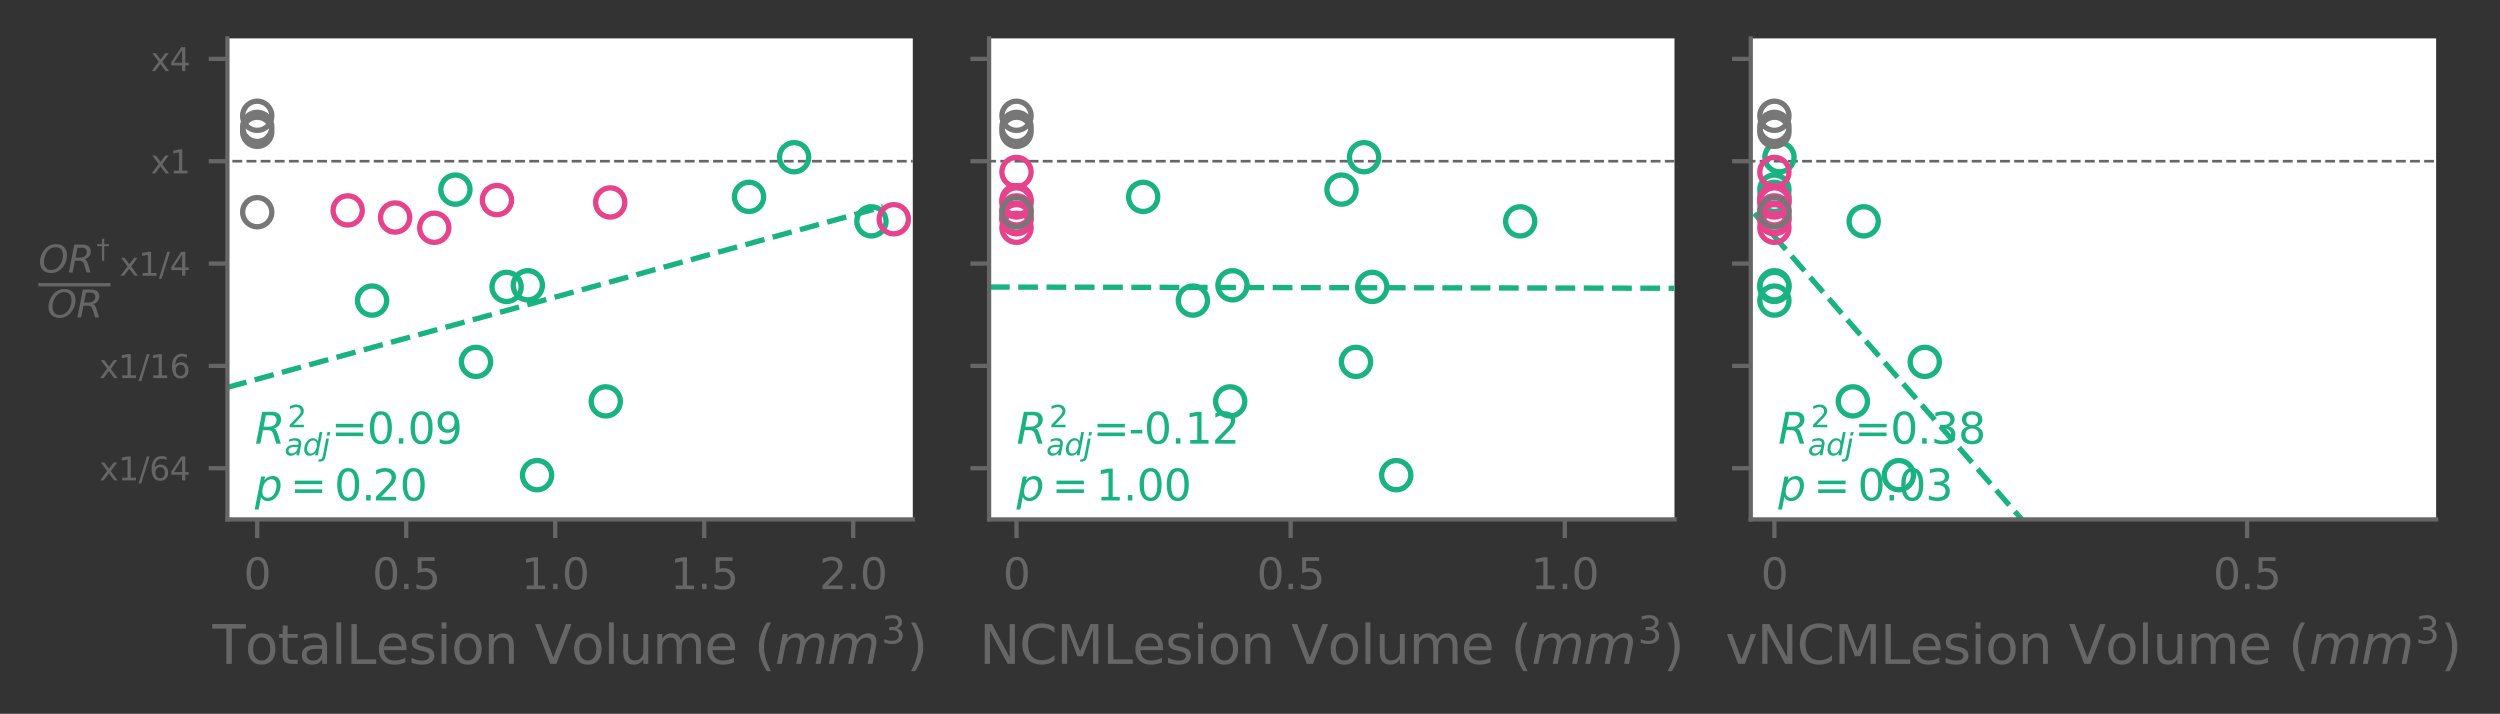 <?xml version="1.0" encoding="utf-8" standalone="no"?>
<!DOCTYPE svg PUBLIC "-//W3C//DTD SVG 1.1//EN"
  "http://www.w3.org/Graphics/SVG/1.1/DTD/svg11.dtd">
<svg xmlns:xlink="http://www.w3.org/1999/xlink" width="468.577pt" height="133.791pt" viewBox="0 0 468.577 133.791" xmlns="http://www.w3.org/2000/svg" version="1.1">
 <rect x="0" y="0" width="468.577" height="133.791" fill="#333333" stroke="none"/>
 <defs>
  <style type="text/css">*{stroke-linejoin: round; stroke-linecap: butt}</style>
 </defs>
 <g id="figure_1">
  <g id="patch_1">
   <path d="M 0 133.791 
L 468.577 133.791 
L 468.577 0 
L 0 0 
L 0 133.791 
z
" style="fill: none"/>
  </g>
  <g id="axes_1">
   <g id="patch_2">
    <path d="M 42.625 97.348 
L 171.086 97.348 
L 171.086 7.2 
L 42.625 7.2 
z
" style="fill: #ffffff"/>
   </g>
   <g id="line2d_1">
    <path d="M 42.625 72.605 
L 104.063 55.681 
L 165.501 38.758 
" clip-path="url(#p1856212174)" style="fill: none; stroke-dasharray: 3.7,1.6; stroke-dashoffset: 0; stroke: #19b382"/>
   </g>
   <g id="LineCollection_1">
    <path d="M 35.6 30.217 
L 190.144 30.217 
" clip-path="url(#p1856212174)" style="fill: none; stroke-dasharray: 1.85,0.8; stroke-dashoffset: 0; stroke: #666666; stroke-width: 0.5"/>
   </g>
   <g id="PathCollection_1">
    <defs>
     <path id="C0_0_ebbb208d96" d="M 0 2.739 
C 0.726 2.739 1.423 2.45 1.936 1.936 
C 2.45 1.423 2.739 0.726 2.739 -0 
C 2.739 -0.726 2.45 -1.423 1.936 -1.936 
C 1.423 -2.45 0.726 -2.739 0 -2.739 
C -0.726 -2.739 -1.423 -2.45 -1.936 -1.936 
C -2.45 -1.423 -2.739 -0.726 -2.739 0 
C -2.739 0.726 -2.45 1.423 -1.936 1.936 
C -1.423 2.45 -0.726 2.739 0 2.739 
z
"/>
    </defs>
    <g clip-path="url(#p1856212174)">
     <use xlink:href="#C0_0_ebbb208d96" x="94.95" y="53.775" style="fill: none; stroke: #19b382"/>
    </g>
    <g clip-path="url(#p1856212174)">
     <use xlink:href="#C0_0_ebbb208d96" x="69.735" y="56.338" style="fill: none; stroke: #19b382"/>
    </g>
    <g clip-path="url(#p1856212174)">
     <use xlink:href="#C0_0_ebbb208d96" x="85.357" y="35.539" style="fill: none; stroke: #19b382"/>
    </g>
    <g clip-path="url(#p1856212174)">
     <use xlink:href="#C0_0_ebbb208d96" x="98.929" y="53.473" style="fill: none; stroke: #19b382"/>
    </g>
    <g clip-path="url(#p1856212174)">
     <use xlink:href="#C0_0_ebbb208d96" x="163.33" y="41.485" style="fill: none; stroke: #19b382"/>
    </g>
    <g clip-path="url(#p1856212174)">
     <use xlink:href="#C0_0_ebbb208d96" x="113.54" y="75.229" style="fill: none; stroke: #19b382"/>
    </g>
    <g clip-path="url(#p1856212174)">
     <use xlink:href="#C0_0_ebbb208d96" x="148.843" y="29.467" style="fill: none; stroke: #19b382"/>
    </g>
    <g clip-path="url(#p1856212174)">
     <use xlink:href="#C0_0_ebbb208d96" x="89.215" y="67.828" style="fill: none; stroke: #19b382"/>
    </g>
    <g clip-path="url(#p1856212174)">
     <use xlink:href="#C0_0_ebbb208d96" x="140.391" y="36.897" style="fill: none; stroke: #19b382"/>
    </g>
    <g clip-path="url(#p1856212174)">
     <use xlink:href="#C0_0_ebbb208d96" x="100.664" y="89.061" style="fill: none; stroke: #19b382"/>
    </g>
   </g>
   <g id="PathCollection_2">
    <defs>
     <path id="C1_0_3e794aa2e8" d="M 0 2.739 
C 0.726 2.739 1.423 2.45 1.936 1.936 
C 2.45 1.423 2.739 0.726 2.739 -0 
C 2.739 -0.726 2.45 -1.423 1.936 -1.936 
C 1.423 -2.45 0.726 -2.739 0 -2.739 
C -0.726 -2.739 -1.423 -2.45 -1.936 -1.936 
C -2.45 -1.423 -2.739 -0.726 -2.739 0 
C -2.739 0.726 -2.45 1.423 -1.936 1.936 
C -1.423 2.45 -0.726 2.739 0 2.739 
z
"/>
    </defs>
    <g clip-path="url(#p1856212174)">
     <use xlink:href="#C1_0_3e794aa2e8" x="114.375" y="37.946" style="fill: none; stroke: #e6438c"/>
    </g>
    <g clip-path="url(#p1856212174)">
     <use xlink:href="#C1_0_3e794aa2e8" x="74.054" y="40.771" style="fill: none; stroke: #e6438c"/>
    </g>
    <g clip-path="url(#p1856212174)">
     <use xlink:href="#C1_0_3e794aa2e8" x="183.119" y="32.235" style="fill: none; stroke: #e6438c"/>
    </g>
    <g clip-path="url(#p1856212174)">
     <use xlink:href="#C1_0_3e794aa2e8" x="167.529" y="41.093" style="fill: none; stroke: #e6438c"/>
    </g>
    <g clip-path="url(#p1856212174)">
     <use xlink:href="#C1_0_3e794aa2e8" x="81.393" y="42.69" style="fill: none; stroke: #e6438c"/>
    </g>
    <g clip-path="url(#p1856212174)">
     <use xlink:href="#C1_0_3e794aa2e8" x="65.166" y="39.436" style="fill: none; stroke: #e6438c"/>
    </g>
    <g clip-path="url(#p1856212174)">
     <use xlink:href="#C1_0_3e794aa2e8" x="93.141" y="37.504" style="fill: none; stroke: #e6438c"/>
    </g>
   </g>
   <g id="PathCollection_3">
    <defs>
     <path id="C2_0_1b634622c3" d="M 0 2.739 
C 0.726 2.739 1.423 2.45 1.936 1.936 
C 2.45 1.423 2.739 0.726 2.739 -0 
C 2.739 -0.726 2.45 -1.423 1.936 -1.936 
C 1.423 -2.45 0.726 -2.739 0 -2.739 
C -0.726 -2.739 -1.423 -2.45 -1.936 -1.936 
C -2.45 -1.423 -2.739 -0.726 -2.739 0 
C -2.739 0.726 -2.45 1.423 -1.936 1.936 
C -1.423 2.45 -0.726 2.739 0 2.739 
z
"/>
    </defs>
    <g clip-path="url(#p1856212174)">
     <use xlink:href="#C2_0_1b634622c3" x="48.21" y="39.769" style="fill: none; stroke: #777777"/>
    </g>
    <g clip-path="url(#p1856212174)">
     <use xlink:href="#C2_0_1b634622c3" x="48.21" y="24.703" style="fill: none; stroke: #777777"/>
    </g>
    <g clip-path="url(#p1856212174)">
     <use xlink:href="#C2_0_1b634622c3" x="48.21" y="21.701" style="fill: none; stroke: #777777"/>
    </g>
    <g clip-path="url(#p1856212174)">
     <use xlink:href="#C2_0_1b634622c3" x="48.21" y="23.787" style="fill: none; stroke: #777777"/>
    </g>
   </g>
   <g id="matplotlib.axis_1">
    <g id="xtick_1">
     <g id="line2d_2">
      <defs>
       <path id="m044557b478" d="M 0 0 
L 0 3.5 
" style="stroke: #666666; stroke-width: 0.8"/>
      </defs>
      <g>
       <use xlink:href="#m044557b478" x="48.21" y="97.348" style="fill: #666666; stroke: #666666; stroke-width: 0.8"/>
      </g>
     </g>
     <g id="text_1">
      <!-- 0 -->
      <g style="fill: #666666" transform="translate(45.665 110.427)scale(0.08 -0.08)">
       <defs>
        <path id="DejaVuSans-30" d="M 2034 4250 
Q 1547 4250 1301 3770 
Q 1056 3291 1056 2328 
Q 1056 1369 1301 889 
Q 1547 409 2034 409 
Q 2525 409 2770 889 
Q 3016 1369 3016 2328 
Q 3016 3291 2770 3770 
Q 2525 4250 2034 4250 
z
M 2034 4750 
Q 2819 4750 3233 4129 
Q 3647 3509 3647 2328 
Q 3647 1150 3233 529 
Q 2819 -91 2034 -91 
Q 1250 -91 836 529 
Q 422 1150 422 2328 
Q 422 3509 836 4129 
Q 1250 4750 2034 4750 
z
" transform="scale(0.016)"/>
       </defs>
       <use xlink:href="#DejaVuSans-30"/>
      </g>
     </g>
    </g>
    <g id="xtick_2">
     <g id="line2d_3">
      <g>
       <use xlink:href="#m044557b478" x="76.137" y="97.348" style="fill: #666666; stroke: #666666; stroke-width: 0.8"/>
      </g>
     </g>
     <g id="text_2">
      <!-- 0.5 -->
      <g style="fill: #666666" transform="translate(69.775 110.427)scale(0.08 -0.08)">
       <defs>
        <path id="DejaVuSans-2e" d="M 684 794 
L 1344 794 
L 1344 0 
L 684 0 
L 684 794 
z
" transform="scale(0.016)"/>
        <path id="DejaVuSans-35" d="M 691 4666 
L 3169 4666 
L 3169 4134 
L 1269 4134 
L 1269 2991 
Q 1406 3038 1543 3061 
Q 1681 3084 1819 3084 
Q 2600 3084 3056 2656 
Q 3513 2228 3513 1497 
Q 3513 744 3044 326 
Q 2575 -91 1722 -91 
Q 1428 -91 1123 -41 
Q 819 9 494 109 
L 494 744 
Q 775 591 1075 516 
Q 1375 441 1709 441 
Q 2250 441 2565 725 
Q 2881 1009 2881 1497 
Q 2881 1984 2565 2268 
Q 2250 2553 1709 2553 
Q 1456 2553 1204 2497 
Q 953 2441 691 2322 
L 691 4666 
z
" transform="scale(0.016)"/>
       </defs>
       <use xlink:href="#DejaVuSans-30"/>
       <use xlink:href="#DejaVuSans-2e" x="63.623"/>
       <use xlink:href="#DejaVuSans-35" x="95.41"/>
      </g>
     </g>
    </g>
    <g id="xtick_3">
     <g id="line2d_4">
      <g>
       <use xlink:href="#m044557b478" x="104.063" y="97.348" style="fill: #666666; stroke: #666666; stroke-width: 0.8"/>
      </g>
     </g>
     <g id="text_3">
      <!-- 1.0 -->
      <g style="fill: #666666" transform="translate(97.702 110.427)scale(0.08 -0.08)">
       <defs>
        <path id="DejaVuSans-31" d="M 794 531 
L 1825 531 
L 1825 4091 
L 703 3866 
L 703 4441 
L 1819 4666 
L 2450 4666 
L 2450 531 
L 3481 531 
L 3481 0 
L 794 0 
L 794 531 
z
" transform="scale(0.016)"/>
       </defs>
       <use xlink:href="#DejaVuSans-31"/>
       <use xlink:href="#DejaVuSans-2e" x="63.623"/>
       <use xlink:href="#DejaVuSans-30" x="95.41"/>
      </g>
     </g>
    </g>
    <g id="xtick_4">
     <g id="line2d_5">
      <g>
       <use xlink:href="#m044557b478" x="131.989" y="97.348" style="fill: #666666; stroke: #666666; stroke-width: 0.8"/>
      </g>
     </g>
     <g id="text_4">
      <!-- 1.5 -->
      <g style="fill: #666666" transform="translate(125.628 110.427)scale(0.08 -0.08)">
       <use xlink:href="#DejaVuSans-31"/>
       <use xlink:href="#DejaVuSans-2e" x="63.623"/>
       <use xlink:href="#DejaVuSans-35" x="95.41"/>
      </g>
     </g>
    </g>
    <g id="xtick_5">
     <g id="line2d_6">
      <g>
       <use xlink:href="#m044557b478" x="159.915" y="97.348" style="fill: #666666; stroke: #666666; stroke-width: 0.8"/>
      </g>
     </g>
     <g id="text_5">
      <!-- 2.0 -->
      <g style="fill: #666666" transform="translate(153.554 110.427)scale(0.08 -0.08)">
       <defs>
        <path id="DejaVuSans-32" d="M 1228 531 
L 3431 531 
L 3431 0 
L 469 0 
L 469 531 
Q 828 903 1448 1529 
Q 2069 2156 2228 2338 
Q 2531 2678 2651 2914 
Q 2772 3150 2772 3378 
Q 2772 3750 2511 3984 
Q 2250 4219 1831 4219 
Q 1534 4219 1204 4116 
Q 875 4013 500 3803 
L 500 4441 
Q 881 4594 1212 4672 
Q 1544 4750 1819 4750 
Q 2544 4750 2975 4387 
Q 3406 4025 3406 3419 
Q 3406 3131 3298 2873 
Q 3191 2616 2906 2266 
Q 2828 2175 2409 1742 
Q 1991 1309 1228 531 
z
" transform="scale(0.016)"/>
       </defs>
       <use xlink:href="#DejaVuSans-32"/>
       <use xlink:href="#DejaVuSans-2e" x="63.623"/>
       <use xlink:href="#DejaVuSans-30" x="95.41"/>
      </g>
     </g>
    </g>
    <g id="text_6">
     <!-- TotalLesion Volume ($mm^3$) -->
     <g style="fill: #666666" transform="translate(39.805 124.511)scale(0.1 -0.1)">
      <defs>
       <path id="DejaVuSans-54" d="M -19 4666 
L 3928 4666 
L 3928 4134 
L 2272 4134 
L 2272 0 
L 1638 0 
L 1638 4134 
L -19 4134 
L -19 4666 
z
" transform="scale(0.016)"/>
       <path id="DejaVuSans-6f" d="M 1959 3097 
Q 1497 3097 1228 2736 
Q 959 2375 959 1747 
Q 959 1119 1226 758 
Q 1494 397 1959 397 
Q 2419 397 2687 759 
Q 2956 1122 2956 1747 
Q 2956 2369 2687 2733 
Q 2419 3097 1959 3097 
z
M 1959 3584 
Q 2709 3584 3137 3096 
Q 3566 2609 3566 1747 
Q 3566 888 3137 398 
Q 2709 -91 1959 -91 
Q 1206 -91 779 398 
Q 353 888 353 1747 
Q 353 2609 779 3096 
Q 1206 3584 1959 3584 
z
" transform="scale(0.016)"/>
       <path id="DejaVuSans-74" d="M 1172 4494 
L 1172 3500 
L 2356 3500 
L 2356 3053 
L 1172 3053 
L 1172 1153 
Q 1172 725 1289 603 
Q 1406 481 1766 481 
L 2356 481 
L 2356 0 
L 1766 0 
Q 1100 0 847 248 
Q 594 497 594 1153 
L 594 3053 
L 172 3053 
L 172 3500 
L 594 3500 
L 594 4494 
L 1172 4494 
z
" transform="scale(0.016)"/>
       <path id="DejaVuSans-61" d="M 2194 1759 
Q 1497 1759 1228 1600 
Q 959 1441 959 1056 
Q 959 750 1161 570 
Q 1363 391 1709 391 
Q 2188 391 2477 730 
Q 2766 1069 2766 1631 
L 2766 1759 
L 2194 1759 
z
M 3341 1997 
L 3341 0 
L 2766 0 
L 2766 531 
Q 2569 213 2275 61 
Q 1981 -91 1556 -91 
Q 1019 -91 701 211 
Q 384 513 384 1019 
Q 384 1609 779 1909 
Q 1175 2209 1959 2209 
L 2766 2209 
L 2766 2266 
Q 2766 2663 2505 2880 
Q 2244 3097 1772 3097 
Q 1472 3097 1187 3025 
Q 903 2953 641 2809 
L 641 3341 
Q 956 3463 1253 3523 
Q 1550 3584 1831 3584 
Q 2591 3584 2966 3190 
Q 3341 2797 3341 1997 
z
" transform="scale(0.016)"/>
       <path id="DejaVuSans-6c" d="M 603 4863 
L 1178 4863 
L 1178 0 
L 603 0 
L 603 4863 
z
" transform="scale(0.016)"/>
       <path id="DejaVuSans-4c" d="M 628 4666 
L 1259 4666 
L 1259 531 
L 3531 531 
L 3531 0 
L 628 0 
L 628 4666 
z
" transform="scale(0.016)"/>
       <path id="DejaVuSans-65" d="M 3597 1894 
L 3597 1613 
L 953 1613 
Q 991 1019 1311 708 
Q 1631 397 2203 397 
Q 2534 397 2845 478 
Q 3156 559 3463 722 
L 3463 178 
Q 3153 47 2828 -22 
Q 2503 -91 2169 -91 
Q 1331 -91 842 396 
Q 353 884 353 1716 
Q 353 2575 817 3079 
Q 1281 3584 2069 3584 
Q 2775 3584 3186 3129 
Q 3597 2675 3597 1894 
z
M 3022 2063 
Q 3016 2534 2758 2815 
Q 2500 3097 2075 3097 
Q 1594 3097 1305 2825 
Q 1016 2553 972 2059 
L 3022 2063 
z
" transform="scale(0.016)"/>
       <path id="DejaVuSans-73" d="M 2834 3397 
L 2834 2853 
Q 2591 2978 2328 3040 
Q 2066 3103 1784 3103 
Q 1356 3103 1142 2972 
Q 928 2841 928 2578 
Q 928 2378 1081 2264 
Q 1234 2150 1697 2047 
L 1894 2003 
Q 2506 1872 2764 1633 
Q 3022 1394 3022 966 
Q 3022 478 2636 193 
Q 2250 -91 1575 -91 
Q 1294 -91 989 -36 
Q 684 19 347 128 
L 347 722 
Q 666 556 975 473 
Q 1284 391 1588 391 
Q 1994 391 2212 530 
Q 2431 669 2431 922 
Q 2431 1156 2273 1281 
Q 2116 1406 1581 1522 
L 1381 1569 
Q 847 1681 609 1914 
Q 372 2147 372 2553 
Q 372 3047 722 3315 
Q 1072 3584 1716 3584 
Q 2034 3584 2315 3537 
Q 2597 3491 2834 3397 
z
" transform="scale(0.016)"/>
       <path id="DejaVuSans-69" d="M 603 3500 
L 1178 3500 
L 1178 0 
L 603 0 
L 603 3500 
z
M 603 4863 
L 1178 4863 
L 1178 4134 
L 603 4134 
L 603 4863 
z
" transform="scale(0.016)"/>
       <path id="DejaVuSans-6e" d="M 3513 2113 
L 3513 0 
L 2938 0 
L 2938 2094 
Q 2938 2591 2744 2837 
Q 2550 3084 2163 3084 
Q 1697 3084 1428 2787 
Q 1159 2491 1159 1978 
L 1159 0 
L 581 0 
L 581 3500 
L 1159 3500 
L 1159 2956 
Q 1366 3272 1645 3428 
Q 1925 3584 2291 3584 
Q 2894 3584 3203 3211 
Q 3513 2838 3513 2113 
z
" transform="scale(0.016)"/>
       <path id="DejaVuSans-20" transform="scale(0.016)"/>
       <path id="DejaVuSans-56" d="M 1831 0 
L 50 4666 
L 709 4666 
L 2188 738 
L 3669 4666 
L 4325 4666 
L 2547 0 
L 1831 0 
z
" transform="scale(0.016)"/>
       <path id="DejaVuSans-75" d="M 544 1381 
L 544 3500 
L 1119 3500 
L 1119 1403 
Q 1119 906 1312 657 
Q 1506 409 1894 409 
Q 2359 409 2629 706 
Q 2900 1003 2900 1516 
L 2900 3500 
L 3475 3500 
L 3475 0 
L 2900 0 
L 2900 538 
Q 2691 219 2414 64 
Q 2138 -91 1772 -91 
Q 1169 -91 856 284 
Q 544 659 544 1381 
z
M 1991 3584 
L 1991 3584 
z
" transform="scale(0.016)"/>
       <path id="DejaVuSans-6d" d="M 3328 2828 
Q 3544 3216 3844 3400 
Q 4144 3584 4550 3584 
Q 5097 3584 5394 3201 
Q 5691 2819 5691 2113 
L 5691 0 
L 5113 0 
L 5113 2094 
Q 5113 2597 4934 2840 
Q 4756 3084 4391 3084 
Q 3944 3084 3684 2787 
Q 3425 2491 3425 1978 
L 3425 0 
L 2847 0 
L 2847 2094 
Q 2847 2600 2669 2842 
Q 2491 3084 2119 3084 
Q 1678 3084 1418 2786 
Q 1159 2488 1159 1978 
L 1159 0 
L 581 0 
L 581 3500 
L 1159 3500 
L 1159 2956 
Q 1356 3278 1631 3431 
Q 1906 3584 2284 3584 
Q 2666 3584 2933 3390 
Q 3200 3197 3328 2828 
z
" transform="scale(0.016)"/>
       <path id="DejaVuSans-28" d="M 1984 4856 
Q 1566 4138 1362 3434 
Q 1159 2731 1159 2009 
Q 1159 1288 1364 580 
Q 1569 -128 1984 -844 
L 1484 -844 
Q 1016 -109 783 600 
Q 550 1309 550 2009 
Q 550 2706 781 3412 
Q 1013 4119 1484 4856 
L 1984 4856 
z
" transform="scale(0.016)"/>
       <path id="DejaVuSans-Oblique-6d" d="M 5747 2113 
L 5338 0 
L 4763 0 
L 5166 2094 
Q 5191 2228 5203 2325 
Q 5216 2422 5216 2491 
Q 5216 2772 5059 2928 
Q 4903 3084 4622 3084 
Q 4203 3084 3875 2770 
Q 3547 2456 3450 1953 
L 3066 0 
L 2491 0 
L 2900 2094 
Q 2925 2209 2937 2307 
Q 2950 2406 2950 2484 
Q 2950 2769 2794 2926 
Q 2638 3084 2363 3084 
Q 1938 3084 1609 2770 
Q 1281 2456 1184 1953 
L 800 0 
L 225 0 
L 909 3500 
L 1484 3500 
L 1375 2956 
Q 1609 3263 1923 3423 
Q 2238 3584 2597 3584 
Q 2978 3584 3223 3384 
Q 3469 3184 3519 2828 
Q 3781 3197 4126 3390 
Q 4472 3584 4856 3584 
Q 5306 3584 5551 3325 
Q 5797 3066 5797 2591 
Q 5797 2488 5784 2364 
Q 5772 2241 5747 2113 
z
" transform="scale(0.016)"/>
       <path id="DejaVuSans-33" d="M 2597 2516 
Q 3050 2419 3304 2112 
Q 3559 1806 3559 1356 
Q 3559 666 3084 287 
Q 2609 -91 1734 -91 
Q 1441 -91 1130 -33 
Q 819 25 488 141 
L 488 750 
Q 750 597 1062 519 
Q 1375 441 1716 441 
Q 2309 441 2620 675 
Q 2931 909 2931 1356 
Q 2931 1769 2642 2001 
Q 2353 2234 1838 2234 
L 1294 2234 
L 1294 2753 
L 1863 2753 
Q 2328 2753 2575 2939 
Q 2822 3125 2822 3475 
Q 2822 3834 2567 4026 
Q 2313 4219 1838 4219 
Q 1578 4219 1281 4162 
Q 984 4106 628 3988 
L 628 4550 
Q 988 4650 1302 4700 
Q 1616 4750 1894 4750 
Q 2613 4750 3031 4423 
Q 3450 4097 3450 3541 
Q 3450 3153 3228 2886 
Q 3006 2619 2597 2516 
z
" transform="scale(0.016)"/>
       <path id="DejaVuSans-29" d="M 513 4856 
L 1013 4856 
Q 1481 4119 1714 3412 
Q 1947 2706 1947 2009 
Q 1947 1309 1714 600 
Q 1481 -109 1013 -844 
L 513 -844 
Q 928 -128 1133 580 
Q 1338 1288 1338 2009 
Q 1338 2731 1133 3434 
Q 928 4138 513 4856 
z
" transform="scale(0.016)"/>
      </defs>
      <use xlink:href="#DejaVuSans-54" transform="translate(0 0.766)"/>
      <use xlink:href="#DejaVuSans-6f" transform="translate(61.084 0.766)"/>
      <use xlink:href="#DejaVuSans-74" transform="translate(122.266 0.766)"/>
      <use xlink:href="#DejaVuSans-61" transform="translate(161.475 0.766)"/>
      <use xlink:href="#DejaVuSans-6c" transform="translate(222.754 0.766)"/>
      <use xlink:href="#DejaVuSans-4c" transform="translate(250.537 0.766)"/>
      <use xlink:href="#DejaVuSans-65" transform="translate(306.25 0.766)"/>
      <use xlink:href="#DejaVuSans-73" transform="translate(367.773 0.766)"/>
      <use xlink:href="#DejaVuSans-69" transform="translate(419.873 0.766)"/>
      <use xlink:href="#DejaVuSans-6f" transform="translate(447.656 0.766)"/>
      <use xlink:href="#DejaVuSans-6e" transform="translate(508.838 0.766)"/>
      <use xlink:href="#DejaVuSans-20" transform="translate(572.217 0.766)"/>
      <use xlink:href="#DejaVuSans-56" transform="translate(604.004 0.766)"/>
      <use xlink:href="#DejaVuSans-6f" transform="translate(672.412 0.766)"/>
      <use xlink:href="#DejaVuSans-6c" transform="translate(733.594 0.766)"/>
      <use xlink:href="#DejaVuSans-75" transform="translate(761.377 0.766)"/>
      <use xlink:href="#DejaVuSans-6d" transform="translate(824.756 0.766)"/>
      <use xlink:href="#DejaVuSans-65" transform="translate(922.168 0.766)"/>
      <use xlink:href="#DejaVuSans-20" transform="translate(983.691 0.766)"/>
      <use xlink:href="#DejaVuSans-28" transform="translate(1015.479 0.766)"/>
      <use xlink:href="#DejaVuSans-Oblique-6d" transform="translate(1054.492 0.766)"/>
      <use xlink:href="#DejaVuSans-Oblique-6d" transform="translate(1151.904 0.766)"/>
      <use xlink:href="#DejaVuSans-33" transform="translate(1253.966 39.047)scale(0.7)"/>
      <use xlink:href="#DejaVuSans-29" transform="translate(1301.237 0.766)"/>
     </g>
    </g>
   </g>
   <g id="matplotlib.axis_2">
    <g id="ytick_1">
     <g id="line2d_7">
      <defs>
       <path id="m2a322cf82b" d="M 0 0 
L -3.5 0 
" style="stroke: #666666; stroke-width: 0.8"/>
      </defs>
      <g>
       <use xlink:href="#m2a322cf82b" x="42.625" y="30.217" style="fill: #666666; stroke: #666666; stroke-width: 0.8"/>
      </g>
     </g>
     <g id="text_7">
      <!-- x1 -->
      <g style="fill: #666666" transform="translate(28.256 32.496)scale(0.06 -0.06)">
       <defs>
        <path id="DejaVuSans-78" d="M 3513 3500 
L 2247 1797 
L 3578 0 
L 2900 0 
L 1881 1375 
L 863 0 
L 184 0 
L 1544 1831 
L 300 3500 
L 978 3500 
L 1906 2253 
L 2834 3500 
L 3513 3500 
z
" transform="scale(0.016)"/>
       </defs>
       <use xlink:href="#DejaVuSans-78"/>
       <use xlink:href="#DejaVuSans-31" x="59.18"/>
      </g>
     </g>
    </g>
    <g id="ytick_2">
     <g id="line2d_8">
      <g>
       <use xlink:href="#m2a322cf82b" x="42.625" y="49.397" style="fill: #666666; stroke: #666666; stroke-width: 0.8"/>
      </g>
     </g>
     <g id="text_8">
      <!-- x1/4 -->
      <g style="fill: #666666" transform="translate(22.418 51.677)scale(0.06 -0.06)">
       <defs>
        <path id="DejaVuSans-2f" d="M 1625 4666 
L 2156 4666 
L 531 -594 
L 0 -594 
L 1625 4666 
z
" transform="scale(0.016)"/>
        <path id="DejaVuSans-34" d="M 2419 4116 
L 825 1625 
L 2419 1625 
L 2419 4116 
z
M 2253 4666 
L 3047 4666 
L 3047 1625 
L 3713 1625 
L 3713 1100 
L 3047 1100 
L 3047 0 
L 2419 0 
L 2419 1100 
L 313 1100 
L 313 1709 
L 2253 4666 
z
" transform="scale(0.016)"/>
       </defs>
       <use xlink:href="#DejaVuSans-78"/>
       <use xlink:href="#DejaVuSans-31" x="59.18"/>
       <use xlink:href="#DejaVuSans-2f" x="122.803"/>
       <use xlink:href="#DejaVuSans-34" x="156.494"/>
      </g>
     </g>
    </g>
    <g id="ytick_3">
     <g id="line2d_9">
      <g>
       <use xlink:href="#m2a322cf82b" x="42.625" y="68.578" style="fill: #666666; stroke: #666666; stroke-width: 0.8"/>
      </g>
     </g>
     <g id="text_9">
      <!-- x1/16 -->
      <g style="fill: #666666" transform="translate(18.6 70.857)scale(0.06 -0.06)">
       <defs>
        <path id="DejaVuSans-36" d="M 2113 2584 
Q 1688 2584 1439 2293 
Q 1191 2003 1191 1497 
Q 1191 994 1439 701 
Q 1688 409 2113 409 
Q 2538 409 2786 701 
Q 3034 994 3034 1497 
Q 3034 2003 2786 2293 
Q 2538 2584 2113 2584 
z
M 3366 4563 
L 3366 3988 
Q 3128 4100 2886 4159 
Q 2644 4219 2406 4219 
Q 1781 4219 1451 3797 
Q 1122 3375 1075 2522 
Q 1259 2794 1537 2939 
Q 1816 3084 2150 3084 
Q 2853 3084 3261 2657 
Q 3669 2231 3669 1497 
Q 3669 778 3244 343 
Q 2819 -91 2113 -91 
Q 1303 -91 875 529 
Q 447 1150 447 2328 
Q 447 3434 972 4092 
Q 1497 4750 2381 4750 
Q 2619 4750 2861 4703 
Q 3103 4656 3366 4563 
z
" transform="scale(0.016)"/>
       </defs>
       <use xlink:href="#DejaVuSans-78"/>
       <use xlink:href="#DejaVuSans-31" x="59.18"/>
       <use xlink:href="#DejaVuSans-2f" x="122.803"/>
       <use xlink:href="#DejaVuSans-31" x="156.494"/>
       <use xlink:href="#DejaVuSans-36" x="220.117"/>
      </g>
     </g>
    </g>
    <g id="ytick_4">
     <g id="line2d_10">
      <g>
       <use xlink:href="#m2a322cf82b" x="42.625" y="87.758" style="fill: #666666; stroke: #666666; stroke-width: 0.8"/>
      </g>
     </g>
     <g id="text_10">
      <!-- x1/64 -->
      <g style="fill: #666666" transform="translate(18.6 90.038)scale(0.06 -0.06)">
       <use xlink:href="#DejaVuSans-78"/>
       <use xlink:href="#DejaVuSans-31" x="59.18"/>
       <use xlink:href="#DejaVuSans-2f" x="122.803"/>
       <use xlink:href="#DejaVuSans-36" x="156.494"/>
       <use xlink:href="#DejaVuSans-34" x="220.117"/>
      </g>
     </g>
    </g>
    <g id="ytick_5">
     <g id="line2d_11">
      <g>
       <use xlink:href="#m2a322cf82b" x="42.625" y="11.036" style="fill: #666666; stroke: #666666; stroke-width: 0.8"/>
      </g>
     </g>
     <g id="text_11">
      <!-- x4 -->
      <g style="fill: #666666" transform="translate(28.256 13.316)scale(0.06 -0.06)">
       <use xlink:href="#DejaVuSans-78"/>
       <use xlink:href="#DejaVuSans-34" x="59.18"/>
      </g>
     </g>
    </g>
    <g id="text_12">
     <!-- $\frac{OR^{\dagger}}{OR}$ -->
     <g style="fill: #666666" transform="translate(7.2 55.624)scale(0.1 -0.1)">
      <defs>
       <path id="DejaVuSans-Oblique-4f" d="M 2919 4238 
Q 2400 4238 2003 3986 
Q 1606 3734 1313 3219 
Q 1125 2891 1026 2522 
Q 928 2153 928 1778 
Q 928 1128 1239 775 
Q 1550 422 2119 422 
Q 2631 422 3032 676 
Q 3434 931 3719 1434 
Q 3909 1772 4009 2142 
Q 4109 2513 4109 2881 
Q 4109 3528 3796 3883 
Q 3484 4238 2919 4238 
z
M 2100 -91 
Q 1241 -91 748 418 
Q 256 928 256 1813 
Q 256 2319 448 2847 
Q 641 3375 978 3788 
Q 1375 4272 1862 4511 
Q 2350 4750 2938 4750 
Q 3794 4750 4287 4245 
Q 4781 3741 4781 2869 
Q 4781 2331 4593 1812 
Q 4406 1294 4056 872 
Q 3656 384 3173 146 
Q 2691 -91 2100 -91 
z
" transform="scale(0.016)"/>
       <path id="DejaVuSans-Oblique-52" d="M 1613 4147 
L 1294 2491 
L 2106 2491 
Q 2584 2491 2879 2755 
Q 3175 3019 3175 3444 
Q 3175 3784 2976 3965 
Q 2778 4147 2406 4147 
L 1613 4147 
z
M 2772 2241 
Q 2972 2194 3105 2009 
Q 3238 1825 3413 1275 
L 3809 0 
L 3144 0 
L 2778 1197 
Q 2638 1659 2453 1815 
Q 2269 1972 1888 1972 
L 1191 1972 
L 806 0 
L 172 0 
L 1081 4666 
L 2503 4666 
Q 3150 4666 3495 4373 
Q 3841 4081 3841 3531 
Q 3841 3044 3547 2687 
Q 3253 2331 2772 2241 
z
" transform="scale(0.016)"/>
       <path id="DejaVuSans-2020" d="M 1325 4666 
L 1875 4666 
L 1875 3353 
L 3022 3353 
L 3022 2875 
L 1875 2875 
L 1875 -616 
L 1325 -616 
L 1325 2875 
L 178 2875 
L 178 3353 
L 1325 3353 
L 1325 4666 
z
" transform="scale(0.016)"/>
      </defs>
      <use xlink:href="#DejaVuSans-Oblique-4f" transform="translate(0 45.479)scale(0.7)"/>
      <use xlink:href="#DejaVuSans-Oblique-52" transform="translate(55.098 45.479)scale(0.7)"/>
      <use xlink:href="#DejaVuSans-2020" transform="translate(108.647 72.276)scale(0.49)"/>
      <use xlink:href="#DejaVuSans-Oblique-4f" transform="translate(16 -38.719)scale(0.7)"/>
      <use xlink:href="#DejaVuSans-Oblique-52" transform="translate(71.098 -38.719)scale(0.7)"/>
      <path d="M 0 19.484 
L 0 25.734 
L 135.061 25.734 
L 135.061 19.484 
L 0 19.484 
z
"/>
     </g>
    </g>
   </g>
   <g id="patch_3">
    <path d="M 42.625 97.348 
L 42.625 7.2 
" style="fill: none; stroke: #666666; stroke-width: 0.8; stroke-linejoin: miter; stroke-linecap: square"/>
   </g>
   <g id="patch_4">
    <path d="M 42.625 97.348 
L 171.086 97.348 
" style="fill: none; stroke: #666666; stroke-width: 0.8; stroke-linejoin: miter; stroke-linecap: square"/>
   </g>
   <g id="text_13">
    <!-- $R^2_{adj}$=0.09 -->
    <g style="fill: #19b382" transform="translate(47.763 83.211)scale(0.08 -0.08)">
     <defs>
      <path id="DejaVuSans-Oblique-61" d="M 3438 1997 
L 3047 0 
L 2472 0 
L 2578 531 
Q 2325 219 2001 64 
Q 1678 -91 1281 -91 
Q 834 -91 548 182 
Q 263 456 263 884 
Q 263 1497 752 1853 
Q 1241 2209 2100 2209 
L 2900 2209 
L 2931 2363 
Q 2938 2388 2941 2417 
Q 2944 2447 2944 2509 
Q 2944 2788 2717 2942 
Q 2491 3097 2081 3097 
Q 1800 3097 1504 3025 
Q 1209 2953 897 2809 
L 997 3341 
Q 1322 3463 1633 3523 
Q 1944 3584 2234 3584 
Q 2853 3584 3176 3315 
Q 3500 3047 3500 2534 
Q 3500 2431 3484 2292 
Q 3469 2153 3438 1997 
z
M 2816 1759 
L 2241 1759 
Q 1534 1759 1195 1570 
Q 856 1381 856 984 
Q 856 709 1029 553 
Q 1203 397 1509 397 
Q 1978 397 2328 733 
Q 2678 1069 2791 1631 
L 2816 1759 
z
" transform="scale(0.016)"/>
      <path id="DejaVuSans-Oblique-64" d="M 2675 525 
Q 2444 222 2128 65 
Q 1813 -91 1428 -91 
Q 903 -91 598 267 
Q 294 625 294 1247 
Q 294 1766 478 2236 
Q 663 2706 1013 3078 
Q 1244 3325 1534 3454 
Q 1825 3584 2144 3584 
Q 2481 3584 2739 3421 
Q 2997 3259 3138 2956 
L 3513 4863 
L 4091 4863 
L 3144 0 
L 2566 0 
L 2675 525 
z
M 891 1350 
Q 891 897 1095 644 
Q 1300 391 1663 391 
Q 1931 391 2161 520 
Q 2391 650 2566 903 
Q 2750 1166 2856 1509 
Q 2963 1853 2963 2188 
Q 2963 2622 2758 2865 
Q 2553 3109 2194 3109 
Q 1922 3109 1687 2981 
Q 1453 2853 1288 2613 
Q 1106 2353 998 2009 
Q 891 1666 891 1350 
z
" transform="scale(0.016)"/>
      <path id="DejaVuSans-Oblique-6a" d="M 928 3500 
L 1503 3500 
L 813 -63 
L 809 -78 
Q 694 -675 544 -897 
Q 403 -1106 132 -1218 
Q -138 -1331 -506 -1331 
L -722 -1331 
L -628 -844 
L -481 -844 
Q -144 -844 -1 -703 
Q 141 -563 238 -63 
L 928 3500 
z
M 1197 4863 
L 1772 4863 
L 1631 4134 
L 1056 4134 
L 1197 4863 
z
" transform="scale(0.016)"/>
      <path id="DejaVuSans-3d" d="M 678 2906 
L 4684 2906 
L 4684 2381 
L 678 2381 
L 678 2906 
z
M 678 1631 
L 4684 1631 
L 4684 1100 
L 678 1100 
L 678 1631 
z
" transform="scale(0.016)"/>
      <path id="DejaVuSans-39" d="M 703 97 
L 703 672 
Q 941 559 1184 500 
Q 1428 441 1663 441 
Q 2288 441 2617 861 
Q 2947 1281 2994 2138 
Q 2813 1869 2534 1725 
Q 2256 1581 1919 1581 
Q 1219 1581 811 2004 
Q 403 2428 403 3163 
Q 403 3881 828 4315 
Q 1253 4750 1959 4750 
Q 2769 4750 3195 4129 
Q 3622 3509 3622 2328 
Q 3622 1225 3098 567 
Q 2575 -91 1691 -91 
Q 1453 -91 1209 -44 
Q 966 3 703 97 
z
M 1959 2075 
Q 2384 2075 2632 2365 
Q 2881 2656 2881 3163 
Q 2881 3666 2632 3958 
Q 2384 4250 1959 4250 
Q 1534 4250 1286 3958 
Q 1038 3666 1038 3163 
Q 1038 2656 1286 2365 
Q 1534 2075 1959 2075 
z
" transform="scale(0.016)"/>
     </defs>
     <use xlink:href="#DejaVuSans-Oblique-52" transform="translate(0 0.702)"/>
     <use xlink:href="#DejaVuSans-32" transform="translate(76.499 39.047)scale(0.7)"/>
     <use xlink:href="#DejaVuSans-Oblique-61" transform="translate(69.482 -26.642)scale(0.7)"/>
     <use xlink:href="#DejaVuSans-Oblique-64" transform="translate(112.378 -26.642)scale(0.7)"/>
     <use xlink:href="#DejaVuSans-Oblique-6a" transform="translate(156.812 -26.642)scale(0.7)"/>
     <use xlink:href="#DejaVuSans-3d" transform="translate(178.994 0.702)"/>
     <use xlink:href="#DejaVuSans-30" transform="translate(262.783 0.702)"/>
     <use xlink:href="#DejaVuSans-2e" transform="translate(326.406 0.702)"/>
     <use xlink:href="#DejaVuSans-30" transform="translate(358.193 0.702)"/>
     <use xlink:href="#DejaVuSans-39" transform="translate(421.816 0.702)"/>
    </g>
    <!-- $p=$0.20 -->
    <g style="fill: #19b382" transform="translate(47.763 93.865)scale(0.08 -0.08)">
     <defs>
      <path id="DejaVuSans-Oblique-70" d="M 3175 2156 
Q 3175 2616 2975 2859 
Q 2775 3103 2400 3103 
Q 2144 3103 1911 2972 
Q 1678 2841 1497 2591 
Q 1319 2344 1212 1994 
Q 1106 1644 1106 1300 
Q 1106 863 1306 627 
Q 1506 391 1875 391 
Q 2147 391 2380 519 
Q 2613 647 2778 891 
Q 2956 1147 3065 1494 
Q 3175 1841 3175 2156 
z
M 1394 2969 
Q 1625 3272 1939 3428 
Q 2253 3584 2638 3584 
Q 3175 3584 3472 3232 
Q 3769 2881 3769 2247 
Q 3769 1728 3584 1258 
Q 3400 788 3053 416 
Q 2822 169 2531 39 
Q 2241 -91 1919 -91 
Q 1547 -91 1294 64 
Q 1041 219 916 525 
L 556 -1331 
L -19 -1331 
L 922 3500 
L 1497 3500 
L 1394 2969 
z
" transform="scale(0.016)"/>
     </defs>
     <use xlink:href="#DejaVuSans-Oblique-70" transform="translate(0 0.781)"/>
     <use xlink:href="#DejaVuSans-3d" transform="translate(82.959 0.781)"/>
     <use xlink:href="#DejaVuSans-30" transform="translate(186.23 0.781)"/>
     <use xlink:href="#DejaVuSans-2e" transform="translate(249.854 0.781)"/>
     <use xlink:href="#DejaVuSans-32" transform="translate(276.141 0.781)"/>
     <use xlink:href="#DejaVuSans-30" transform="translate(339.764 0.781)"/>
    </g>
   </g>
  </g>
  <g id="axes_2">
   <g id="patch_5">
    <path d="M 185.386 97.348 
L 313.847 97.348 
L 313.847 7.2 
L 185.386 7.2 
z
" style="fill: #ffffff"/>
   </g>
   <g id="line2d_12">
    <path d="M 180.247 53.794 
L 293.293 53.991 
L 406.338 54.189 
" clip-path="url(#p8f0cf292d5)" style="fill: none; stroke-dasharray: 3.7,1.6; stroke-dashoffset: 0; stroke: #19b382"/>
   </g>
   <g id="LineCollection_2">
    <path d="M 168.943 30.217 
L 417.643 30.217 
" clip-path="url(#p8f0cf292d5)" style="fill: none; stroke-dasharray: 1.85,0.8; stroke-dashoffset: 0; stroke: #666666; stroke-width: 0.5"/>
   </g>
   <g id="PathCollection_4">
    <defs>
     <path id="C3_0_e65e141617" d="M 0 2.739 
C 0.726 2.739 1.423 2.45 1.936 1.936 
C 2.45 1.423 2.739 0.726 2.739 -0 
C 2.739 -0.726 2.45 -1.423 1.936 -1.936 
C 1.423 -2.45 0.726 -2.739 0 -2.739 
C -0.726 -2.739 -1.423 -2.45 -1.936 -1.936 
C -2.45 -1.423 -2.739 -0.726 -2.739 0 
C -2.739 0.726 -2.45 1.423 -1.936 1.936 
C -1.423 2.45 -0.726 2.739 0 2.739 
z
"/>
    </defs>
    <g clip-path="url(#p8f0cf292d5)">
     <use xlink:href="#C3_0_e65e141617" x="257.203" y="53.775" style="fill: none; stroke: #19b382"/>
    </g>
    <g clip-path="url(#p8f0cf292d5)">
     <use xlink:href="#C3_0_e65e141617" x="223.583" y="56.338" style="fill: none; stroke: #19b382"/>
    </g>
    <g clip-path="url(#p8f0cf292d5)">
     <use xlink:href="#C3_0_e65e141617" x="251.439" y="35.539" style="fill: none; stroke: #19b382"/>
    </g>
    <g clip-path="url(#p8f0cf292d5)">
     <use xlink:href="#C3_0_e65e141617" x="231.006" y="53.473" style="fill: none; stroke: #19b382"/>
    </g>
    <g clip-path="url(#p8f0cf292d5)">
     <use xlink:href="#C3_0_e65e141617" x="284.931" y="41.485" style="fill: none; stroke: #19b382"/>
    </g>
    <g clip-path="url(#p8f0cf292d5)">
     <use xlink:href="#C3_0_e65e141617" x="230.576" y="75.229" style="fill: none; stroke: #19b382"/>
    </g>
    <g clip-path="url(#p8f0cf292d5)">
     <use xlink:href="#C3_0_e65e141617" x="255.664" y="29.467" style="fill: none; stroke: #19b382"/>
    </g>
    <g clip-path="url(#p8f0cf292d5)">
     <use xlink:href="#C3_0_e65e141617" x="254.153" y="67.828" style="fill: none; stroke: #19b382"/>
    </g>
    <g clip-path="url(#p8f0cf292d5)">
     <use xlink:href="#C3_0_e65e141617" x="214.266" y="36.897" style="fill: none; stroke: #19b382"/>
    </g>
    <g clip-path="url(#p8f0cf292d5)">
     <use xlink:href="#C3_0_e65e141617" x="261.697" y="89.061" style="fill: none; stroke: #19b382"/>
    </g>
   </g>
   <g id="PathCollection_5">
    <defs>
     <path id="C4_0_fe966d5633" d="M 0 2.739 
C 0.726 2.739 1.423 2.45 1.936 1.936 
C 2.45 1.423 2.739 0.726 2.739 -0 
C 2.739 -0.726 2.45 -1.423 1.936 -1.936 
C 1.423 -2.45 0.726 -2.739 0 -2.739 
C -0.726 -2.739 -1.423 -2.45 -1.936 -1.936 
C -2.45 -1.423 -2.739 -0.726 -2.739 0 
C -2.739 0.726 -2.45 1.423 -1.936 1.936 
C -1.423 2.45 -0.726 2.739 0 2.739 
z
"/>
    </defs>
    <g clip-path="url(#p8f0cf292d5)">
     <use xlink:href="#C4_0_fe966d5633" x="190.524" y="37.946" style="fill: none; stroke: #e6438c"/>
    </g>
    <g clip-path="url(#p8f0cf292d5)">
     <use xlink:href="#C4_0_fe966d5633" x="190.524" y="40.771" style="fill: none; stroke: #e6438c"/>
    </g>
    <g clip-path="url(#p8f0cf292d5)">
     <use xlink:href="#C4_0_fe966d5633" x="190.524" y="32.235" style="fill: none; stroke: #e6438c"/>
    </g>
    <g clip-path="url(#p8f0cf292d5)">
     <use xlink:href="#C4_0_fe966d5633" x="190.524" y="41.093" style="fill: none; stroke: #e6438c"/>
    </g>
    <g clip-path="url(#p8f0cf292d5)">
     <use xlink:href="#C4_0_fe966d5633" x="190.524" y="42.69" style="fill: none; stroke: #e6438c"/>
    </g>
    <g clip-path="url(#p8f0cf292d5)">
     <use xlink:href="#C4_0_fe966d5633" x="190.524" y="39.436" style="fill: none; stroke: #e6438c"/>
    </g>
    <g clip-path="url(#p8f0cf292d5)">
     <use xlink:href="#C4_0_fe966d5633" x="190.524" y="37.504" style="fill: none; stroke: #e6438c"/>
    </g>
   </g>
   <g id="PathCollection_6">
    <defs>
     <path id="C5_0_3db3e65a1b" d="M 0 2.739 
C 0.726 2.739 1.423 2.45 1.936 1.936 
C 2.45 1.423 2.739 0.726 2.739 -0 
C 2.739 -0.726 2.45 -1.423 1.936 -1.936 
C 1.423 -2.45 0.726 -2.739 0 -2.739 
C -0.726 -2.739 -1.423 -2.45 -1.936 -1.936 
C -2.45 -1.423 -2.739 -0.726 -2.739 0 
C -2.739 0.726 -2.45 1.423 -1.936 1.936 
C -1.423 2.45 -0.726 2.739 0 2.739 
z
"/>
    </defs>
    <g clip-path="url(#p8f0cf292d5)">
     <use xlink:href="#C5_0_3db3e65a1b" x="190.524" y="39.769" style="fill: none; stroke: #777777"/>
    </g>
    <g clip-path="url(#p8f0cf292d5)">
     <use xlink:href="#C5_0_3db3e65a1b" x="190.524" y="24.703" style="fill: none; stroke: #777777"/>
    </g>
    <g clip-path="url(#p8f0cf292d5)">
     <use xlink:href="#C5_0_3db3e65a1b" x="190.524" y="21.701" style="fill: none; stroke: #777777"/>
    </g>
    <g clip-path="url(#p8f0cf292d5)">
     <use xlink:href="#C5_0_3db3e65a1b" x="190.524" y="23.787" style="fill: none; stroke: #777777"/>
    </g>
   </g>
   <g id="matplotlib.axis_3">
    <g id="xtick_6">
     <g id="line2d_13">
      <g>
       <use xlink:href="#m044557b478" x="190.524" y="97.348" style="fill: #666666; stroke: #666666; stroke-width: 0.8"/>
      </g>
     </g>
     <g id="text_14">
      <!-- 0 -->
      <g style="fill: #666666" transform="translate(187.979 110.427)scale(0.08 -0.08)">
       <use xlink:href="#DejaVuSans-30"/>
      </g>
     </g>
    </g>
    <g id="xtick_7">
     <g id="line2d_14">
      <g>
       <use xlink:href="#m044557b478" x="241.909" y="97.348" style="fill: #666666; stroke: #666666; stroke-width: 0.8"/>
      </g>
     </g>
     <g id="text_15">
      <!-- 0.5 -->
      <g style="fill: #666666" transform="translate(235.547 110.427)scale(0.08 -0.08)">
       <use xlink:href="#DejaVuSans-30"/>
       <use xlink:href="#DejaVuSans-2e" x="63.623"/>
       <use xlink:href="#DejaVuSans-35" x="95.41"/>
      </g>
     </g>
    </g>
    <g id="xtick_8">
     <g id="line2d_15">
      <g>
       <use xlink:href="#m044557b478" x="293.293" y="97.348" style="fill: #666666; stroke: #666666; stroke-width: 0.8"/>
      </g>
     </g>
     <g id="text_16">
      <!-- 1.0 -->
      <g style="fill: #666666" transform="translate(286.932 110.427)scale(0.08 -0.08)">
       <use xlink:href="#DejaVuSans-31"/>
       <use xlink:href="#DejaVuSans-2e" x="63.623"/>
       <use xlink:href="#DejaVuSans-30" x="95.41"/>
      </g>
     </g>
    </g>
    <g id="text_17">
     <!-- NCMLesion Volume ($mm^3$) -->
     <g style="fill: #666666" transform="translate(183.566 124.511)scale(0.1 -0.1)">
      <defs>
       <path id="DejaVuSans-4e" d="M 628 4666 
L 1478 4666 
L 3547 763 
L 3547 4666 
L 4159 4666 
L 4159 0 
L 3309 0 
L 1241 3903 
L 1241 0 
L 628 0 
L 628 4666 
z
" transform="scale(0.016)"/>
       <path id="DejaVuSans-43" d="M 4122 4306 
L 4122 3641 
Q 3803 3938 3442 4084 
Q 3081 4231 2675 4231 
Q 1875 4231 1450 3742 
Q 1025 3253 1025 2328 
Q 1025 1406 1450 917 
Q 1875 428 2675 428 
Q 3081 428 3442 575 
Q 3803 722 4122 1019 
L 4122 359 
Q 3791 134 3420 21 
Q 3050 -91 2638 -91 
Q 1578 -91 968 557 
Q 359 1206 359 2328 
Q 359 3453 968 4101 
Q 1578 4750 2638 4750 
Q 3056 4750 3426 4639 
Q 3797 4528 4122 4306 
z
" transform="scale(0.016)"/>
       <path id="DejaVuSans-4d" d="M 628 4666 
L 1569 4666 
L 2759 1491 
L 3956 4666 
L 4897 4666 
L 4897 0 
L 4281 0 
L 4281 4097 
L 3078 897 
L 2444 897 
L 1241 4097 
L 1241 0 
L 628 0 
L 628 4666 
z
" transform="scale(0.016)"/>
      </defs>
      <use xlink:href="#DejaVuSans-4e" transform="translate(0 0.766)"/>
      <use xlink:href="#DejaVuSans-43" transform="translate(74.805 0.766)"/>
      <use xlink:href="#DejaVuSans-4d" transform="translate(144.629 0.766)"/>
      <use xlink:href="#DejaVuSans-4c" transform="translate(230.908 0.766)"/>
      <use xlink:href="#DejaVuSans-65" transform="translate(286.621 0.766)"/>
      <use xlink:href="#DejaVuSans-73" transform="translate(348.145 0.766)"/>
      <use xlink:href="#DejaVuSans-69" transform="translate(400.244 0.766)"/>
      <use xlink:href="#DejaVuSans-6f" transform="translate(428.027 0.766)"/>
      <use xlink:href="#DejaVuSans-6e" transform="translate(489.209 0.766)"/>
      <use xlink:href="#DejaVuSans-20" transform="translate(552.588 0.766)"/>
      <use xlink:href="#DejaVuSans-56" transform="translate(584.375 0.766)"/>
      <use xlink:href="#DejaVuSans-6f" transform="translate(652.783 0.766)"/>
      <use xlink:href="#DejaVuSans-6c" transform="translate(713.965 0.766)"/>
      <use xlink:href="#DejaVuSans-75" transform="translate(741.748 0.766)"/>
      <use xlink:href="#DejaVuSans-6d" transform="translate(805.127 0.766)"/>
      <use xlink:href="#DejaVuSans-65" transform="translate(902.539 0.766)"/>
      <use xlink:href="#DejaVuSans-20" transform="translate(964.062 0.766)"/>
      <use xlink:href="#DejaVuSans-28" transform="translate(995.85 0.766)"/>
      <use xlink:href="#DejaVuSans-Oblique-6d" transform="translate(1034.863 0.766)"/>
      <use xlink:href="#DejaVuSans-Oblique-6d" transform="translate(1132.275 0.766)"/>
      <use xlink:href="#DejaVuSans-33" transform="translate(1234.337 39.047)scale(0.7)"/>
      <use xlink:href="#DejaVuSans-29" transform="translate(1281.608 0.766)"/>
     </g>
    </g>
   </g>
   <g id="matplotlib.axis_4">
    <g id="ytick_6">
     <g id="line2d_16">
      <g>
       <use xlink:href="#m2a322cf82b" x="185.386" y="30.217" style="fill: #666666; stroke: #666666; stroke-width: 0.8"/>
      </g>
     </g>
    </g>
    <g id="ytick_7">
     <g id="line2d_17">
      <g>
       <use xlink:href="#m2a322cf82b" x="185.386" y="49.397" style="fill: #666666; stroke: #666666; stroke-width: 0.8"/>
      </g>
     </g>
    </g>
    <g id="ytick_8">
     <g id="line2d_18">
      <g>
       <use xlink:href="#m2a322cf82b" x="185.386" y="68.578" style="fill: #666666; stroke: #666666; stroke-width: 0.8"/>
      </g>
     </g>
    </g>
    <g id="ytick_9">
     <g id="line2d_19">
      <g>
       <use xlink:href="#m2a322cf82b" x="185.386" y="87.758" style="fill: #666666; stroke: #666666; stroke-width: 0.8"/>
      </g>
     </g>
    </g>
    <g id="ytick_10">
     <g id="line2d_20">
      <g>
       <use xlink:href="#m2a322cf82b" x="185.386" y="11.036" style="fill: #666666; stroke: #666666; stroke-width: 0.8"/>
      </g>
     </g>
    </g>
   </g>
   <g id="patch_6">
    <path d="M 185.386 97.348 
L 185.386 7.2 
" style="fill: none; stroke: #666666; stroke-width: 0.8; stroke-linejoin: miter; stroke-linecap: square"/>
   </g>
   <g id="patch_7">
    <path d="M 185.386 97.348 
L 313.847 97.348 
" style="fill: none; stroke: #666666; stroke-width: 0.8; stroke-linejoin: miter; stroke-linecap: square"/>
   </g>
   <g id="text_18">
    <!-- $R^2_{adj}$=-0.12 -->
    <g style="fill: #19b382" transform="translate(190.524 83.211)scale(0.08 -0.08)">
     <defs>
      <path id="DejaVuSans-2d" d="M 313 2009 
L 1997 2009 
L 1997 1497 
L 313 1497 
L 313 2009 
z
" transform="scale(0.016)"/>
     </defs>
     <use xlink:href="#DejaVuSans-Oblique-52" transform="translate(0 0.702)"/>
     <use xlink:href="#DejaVuSans-32" transform="translate(76.499 39.047)scale(0.7)"/>
     <use xlink:href="#DejaVuSans-Oblique-61" transform="translate(69.482 -26.642)scale(0.7)"/>
     <use xlink:href="#DejaVuSans-Oblique-64" transform="translate(112.378 -26.642)scale(0.7)"/>
     <use xlink:href="#DejaVuSans-Oblique-6a" transform="translate(156.812 -26.642)scale(0.7)"/>
     <use xlink:href="#DejaVuSans-3d" transform="translate(178.994 0.702)"/>
     <use xlink:href="#DejaVuSans-2d" transform="translate(262.783 0.702)"/>
     <use xlink:href="#DejaVuSans-30" transform="translate(298.867 0.702)"/>
     <use xlink:href="#DejaVuSans-2e" transform="translate(362.49 0.702)"/>
     <use xlink:href="#DejaVuSans-31" transform="translate(394.277 0.702)"/>
     <use xlink:href="#DejaVuSans-32" transform="translate(457.9 0.702)"/>
    </g>
    <!-- $p=$1.00 -->
    <g style="fill: #19b382" transform="translate(190.524 93.865)scale(0.08 -0.08)">
     <use xlink:href="#DejaVuSans-Oblique-70" transform="translate(0 0.781)"/>
     <use xlink:href="#DejaVuSans-3d" transform="translate(82.959 0.781)"/>
     <use xlink:href="#DejaVuSans-31" transform="translate(186.23 0.781)"/>
     <use xlink:href="#DejaVuSans-2e" transform="translate(249.854 0.781)"/>
     <use xlink:href="#DejaVuSans-30" transform="translate(281.641 0.781)"/>
     <use xlink:href="#DejaVuSans-30" transform="translate(345.264 0.781)"/>
    </g>
   </g>
  </g>
  <g id="axes_3">
   <g id="patch_8">
    <path d="M 328.147 97.348 
L 456.607 97.348 
L 456.607 7.2 
L 328.147 7.2 
z
" style="fill: #ffffff"/>
   </g>
   <g id="line2d_21">
    <path d="M 314.858 24.039 
L 411.664 134.791 
" clip-path="url(#p3d172150c9)" style="fill: none; stroke-dasharray: 3.7,1.6; stroke-dashoffset: 0; stroke: #19b382"/>
   </g>
   <g id="LineCollection_3">
    <path d="M 295.367 30.217 
L 469.577 30.217 
" clip-path="url(#p3d172150c9)" style="fill: none; stroke-dasharray: 1.85,0.8; stroke-dashoffset: 0; stroke: #666666; stroke-width: 0.5"/>
   </g>
   <g id="PathCollection_7">
    <defs>
     <path id="C6_0_512b6e0bf9" d="M 0 2.739 
C 0.726 2.739 1.423 2.45 1.936 1.936 
C 2.45 1.423 2.739 0.726 2.739 -0 
C 2.739 -0.726 2.45 -1.423 1.936 -1.936 
C 1.423 -2.45 0.726 -2.739 0 -2.739 
C -0.726 -2.739 -1.423 -2.45 -1.936 -1.936 
C -2.45 -1.423 -2.739 -0.726 -2.739 0 
C -2.739 0.726 -2.45 1.423 -1.936 1.936 
C -1.423 2.45 -0.726 2.739 0 2.739 
z
"/>
    </defs>
    <g clip-path="url(#p3d172150c9)">
     <use xlink:href="#C6_0_512b6e0bf9" x="332.576" y="53.775" style="fill: none; stroke: #19b382"/>
    </g>
    <g clip-path="url(#p3d172150c9)">
     <use xlink:href="#C6_0_512b6e0bf9" x="332.576" y="56.338" style="fill: none; stroke: #19b382"/>
    </g>
    <g clip-path="url(#p3d172150c9)">
     <use xlink:href="#C6_0_512b6e0bf9" x="332.576" y="35.539" style="fill: none; stroke: #19b382"/>
    </g>
    <g clip-path="url(#p3d172150c9)">
     <use xlink:href="#C6_0_512b6e0bf9" x="332.576" y="53.473" style="fill: none; stroke: #19b382"/>
    </g>
    <g clip-path="url(#p3d172150c9)">
     <use xlink:href="#C6_0_512b6e0bf9" x="349.31" y="41.485" style="fill: none; stroke: #19b382"/>
    </g>
    <g clip-path="url(#p3d172150c9)">
     <use xlink:href="#C6_0_512b6e0bf9" x="347.283" y="75.229" style="fill: none; stroke: #19b382"/>
    </g>
    <g clip-path="url(#p3d172150c9)">
     <use xlink:href="#C6_0_512b6e0bf9" x="333.525" y="29.467" style="fill: none; stroke: #19b382"/>
    </g>
    <g clip-path="url(#p3d172150c9)">
     <use xlink:href="#C6_0_512b6e0bf9" x="360.757" y="67.828" style="fill: none; stroke: #19b382"/>
    </g>
    <g clip-path="url(#p3d172150c9)">
     <use xlink:href="#C6_0_512b6e0bf9" x="332.576" y="36.897" style="fill: none; stroke: #19b382"/>
    </g>
    <g clip-path="url(#p3d172150c9)">
     <use xlink:href="#C6_0_512b6e0bf9" x="355.908" y="89.061" style="fill: none; stroke: #19b382"/>
    </g>
   </g>
   <g id="PathCollection_8">
    <defs>
     <path id="C7_0_ad4ca13f99" d="M 0 2.739 
C 0.726 2.739 1.423 2.45 1.936 1.936 
C 2.45 1.423 2.739 0.726 2.739 -0 
C 2.739 -0.726 2.45 -1.423 1.936 -1.936 
C 1.423 -2.45 0.726 -2.739 0 -2.739 
C -0.726 -2.739 -1.423 -2.45 -1.936 -1.936 
C -2.45 -1.423 -2.739 -0.726 -2.739 0 
C -2.739 0.726 -2.45 1.423 -1.936 1.936 
C -1.423 2.45 -0.726 2.739 0 2.739 
z
"/>
    </defs>
    <g clip-path="url(#p3d172150c9)">
     <use xlink:href="#C7_0_ad4ca13f99" x="332.576" y="37.946" style="fill: none; stroke: #e6438c"/>
    </g>
    <g clip-path="url(#p3d172150c9)">
     <use xlink:href="#C7_0_ad4ca13f99" x="332.576" y="40.771" style="fill: none; stroke: #e6438c"/>
    </g>
    <g clip-path="url(#p3d172150c9)">
     <use xlink:href="#C7_0_ad4ca13f99" x="332.576" y="32.235" style="fill: none; stroke: #e6438c"/>
    </g>
    <g clip-path="url(#p3d172150c9)">
     <use xlink:href="#C7_0_ad4ca13f99" x="332.576" y="41.093" style="fill: none; stroke: #e6438c"/>
    </g>
    <g clip-path="url(#p3d172150c9)">
     <use xlink:href="#C7_0_ad4ca13f99" x="332.576" y="42.69" style="fill: none; stroke: #e6438c"/>
    </g>
    <g clip-path="url(#p3d172150c9)">
     <use xlink:href="#C7_0_ad4ca13f99" x="332.576" y="39.436" style="fill: none; stroke: #e6438c"/>
    </g>
    <g clip-path="url(#p3d172150c9)">
     <use xlink:href="#C7_0_ad4ca13f99" x="332.576" y="37.504" style="fill: none; stroke: #e6438c"/>
    </g>
   </g>
   <g id="PathCollection_9">
    <defs>
     <path id="C8_0_c4503062be" d="M 0 2.739 
C 0.726 2.739 1.423 2.45 1.936 1.936 
C 2.45 1.423 2.739 0.726 2.739 -0 
C 2.739 -0.726 2.45 -1.423 1.936 -1.936 
C 1.423 -2.45 0.726 -2.739 0 -2.739 
C -0.726 -2.739 -1.423 -2.45 -1.936 -1.936 
C -2.45 -1.423 -2.739 -0.726 -2.739 0 
C -2.739 0.726 -2.45 1.423 -1.936 1.936 
C -1.423 2.45 -0.726 2.739 0 2.739 
z
"/>
    </defs>
    <g clip-path="url(#p3d172150c9)">
     <use xlink:href="#C8_0_c4503062be" x="332.576" y="39.769" style="fill: none; stroke: #777777"/>
    </g>
    <g clip-path="url(#p3d172150c9)">
     <use xlink:href="#C8_0_c4503062be" x="332.576" y="24.703" style="fill: none; stroke: #777777"/>
    </g>
    <g clip-path="url(#p3d172150c9)">
     <use xlink:href="#C8_0_c4503062be" x="332.576" y="21.701" style="fill: none; stroke: #777777"/>
    </g>
    <g clip-path="url(#p3d172150c9)">
     <use xlink:href="#C8_0_c4503062be" x="332.576" y="23.787" style="fill: none; stroke: #777777"/>
    </g>
   </g>
   <g id="matplotlib.axis_5">
    <g id="xtick_9">
     <g id="line2d_22">
      <g>
       <use xlink:href="#m044557b478" x="332.576" y="97.348" style="fill: #666666; stroke: #666666; stroke-width: 0.8"/>
      </g>
     </g>
     <g id="text_19">
      <!-- 0 -->
      <g style="fill: #666666" transform="translate(330.031 110.427)scale(0.08 -0.08)">
       <use xlink:href="#DejaVuSans-30"/>
      </g>
     </g>
    </g>
    <g id="xtick_10">
     <g id="line2d_23">
      <g>
       <use xlink:href="#m044557b478" x="421.17" y="97.348" style="fill: #666666; stroke: #666666; stroke-width: 0.8"/>
      </g>
     </g>
     <g id="text_20">
      <!-- 0.5 -->
      <g style="fill: #666666" transform="translate(414.809 110.427)scale(0.08 -0.08)">
       <use xlink:href="#DejaVuSans-30"/>
       <use xlink:href="#DejaVuSans-2e" x="63.623"/>
       <use xlink:href="#DejaVuSans-35" x="95.41"/>
      </g>
     </g>
    </g>
    <g id="text_21">
     <!-- vNCMLesion Volume ($mm^3$) -->
     <g style="fill: #666666" transform="translate(323.377 124.511)scale(0.1 -0.1)">
      <defs>
       <path id="DejaVuSans-76" d="M 191 3500 
L 800 3500 
L 1894 563 
L 2988 3500 
L 3597 3500 
L 2284 0 
L 1503 0 
L 191 3500 
z
" transform="scale(0.016)"/>
      </defs>
      <use xlink:href="#DejaVuSans-76" transform="translate(0 0.766)"/>
      <use xlink:href="#DejaVuSans-4e" transform="translate(59.18 0.766)"/>
      <use xlink:href="#DejaVuSans-43" transform="translate(133.984 0.766)"/>
      <use xlink:href="#DejaVuSans-4d" transform="translate(203.809 0.766)"/>
      <use xlink:href="#DejaVuSans-4c" transform="translate(290.088 0.766)"/>
      <use xlink:href="#DejaVuSans-65" transform="translate(345.801 0.766)"/>
      <use xlink:href="#DejaVuSans-73" transform="translate(407.324 0.766)"/>
      <use xlink:href="#DejaVuSans-69" transform="translate(459.424 0.766)"/>
      <use xlink:href="#DejaVuSans-6f" transform="translate(487.207 0.766)"/>
      <use xlink:href="#DejaVuSans-6e" transform="translate(548.389 0.766)"/>
      <use xlink:href="#DejaVuSans-20" transform="translate(611.768 0.766)"/>
      <use xlink:href="#DejaVuSans-56" transform="translate(643.555 0.766)"/>
      <use xlink:href="#DejaVuSans-6f" transform="translate(711.963 0.766)"/>
      <use xlink:href="#DejaVuSans-6c" transform="translate(773.145 0.766)"/>
      <use xlink:href="#DejaVuSans-75" transform="translate(800.928 0.766)"/>
      <use xlink:href="#DejaVuSans-6d" transform="translate(864.307 0.766)"/>
      <use xlink:href="#DejaVuSans-65" transform="translate(961.719 0.766)"/>
      <use xlink:href="#DejaVuSans-20" transform="translate(1023.242 0.766)"/>
      <use xlink:href="#DejaVuSans-28" transform="translate(1055.029 0.766)"/>
      <use xlink:href="#DejaVuSans-Oblique-6d" transform="translate(1094.043 0.766)"/>
      <use xlink:href="#DejaVuSans-Oblique-6d" transform="translate(1191.455 0.766)"/>
      <use xlink:href="#DejaVuSans-33" transform="translate(1293.517 39.047)scale(0.7)"/>
      <use xlink:href="#DejaVuSans-29" transform="translate(1340.788 0.766)"/>
     </g>
    </g>
   </g>
   <g id="matplotlib.axis_6">
    <g id="ytick_11">
     <g id="line2d_24">
      <g>
       <use xlink:href="#m2a322cf82b" x="328.147" y="30.217" style="fill: #666666; stroke: #666666; stroke-width: 0.8"/>
      </g>
     </g>
    </g>
    <g id="ytick_12">
     <g id="line2d_25">
      <g>
       <use xlink:href="#m2a322cf82b" x="328.147" y="49.397" style="fill: #666666; stroke: #666666; stroke-width: 0.8"/>
      </g>
     </g>
    </g>
    <g id="ytick_13">
     <g id="line2d_26">
      <g>
       <use xlink:href="#m2a322cf82b" x="328.147" y="68.578" style="fill: #666666; stroke: #666666; stroke-width: 0.8"/>
      </g>
     </g>
    </g>
    <g id="ytick_14">
     <g id="line2d_27">
      <g>
       <use xlink:href="#m2a322cf82b" x="328.147" y="87.758" style="fill: #666666; stroke: #666666; stroke-width: 0.8"/>
      </g>
     </g>
    </g>
    <g id="ytick_15">
     <g id="line2d_28">
      <g>
       <use xlink:href="#m2a322cf82b" x="328.147" y="11.036" style="fill: #666666; stroke: #666666; stroke-width: 0.8"/>
      </g>
     </g>
    </g>
   </g>
   <g id="patch_9">
    <path d="M 328.147 97.348 
L 328.147 7.2 
" style="fill: none; stroke: #666666; stroke-width: 0.8; stroke-linejoin: miter; stroke-linecap: square"/>
   </g>
   <g id="patch_10">
    <path d="M 328.147 97.348 
L 456.607 97.348 
" style="fill: none; stroke: #666666; stroke-width: 0.8; stroke-linejoin: miter; stroke-linecap: square"/>
   </g>
   <g id="text_22">
    <!-- $R^2_{adj}$=0.38 -->
    <g style="fill: #19b382" transform="translate(333.285 83.211)scale(0.08 -0.08)">
     <defs>
      <path id="DejaVuSans-38" d="M 2034 2216 
Q 1584 2216 1326 1975 
Q 1069 1734 1069 1313 
Q 1069 891 1326 650 
Q 1584 409 2034 409 
Q 2484 409 2743 651 
Q 3003 894 3003 1313 
Q 3003 1734 2745 1975 
Q 2488 2216 2034 2216 
z
M 1403 2484 
Q 997 2584 770 2862 
Q 544 3141 544 3541 
Q 544 4100 942 4425 
Q 1341 4750 2034 4750 
Q 2731 4750 3128 4425 
Q 3525 4100 3525 3541 
Q 3525 3141 3298 2862 
Q 3072 2584 2669 2484 
Q 3125 2378 3379 2068 
Q 3634 1759 3634 1313 
Q 3634 634 3220 271 
Q 2806 -91 2034 -91 
Q 1263 -91 848 271 
Q 434 634 434 1313 
Q 434 1759 690 2068 
Q 947 2378 1403 2484 
z
M 1172 3481 
Q 1172 3119 1398 2916 
Q 1625 2713 2034 2713 
Q 2441 2713 2670 2916 
Q 2900 3119 2900 3481 
Q 2900 3844 2670 4047 
Q 2441 4250 2034 4250 
Q 1625 4250 1398 4047 
Q 1172 3844 1172 3481 
z
" transform="scale(0.016)"/>
     </defs>
     <use xlink:href="#DejaVuSans-Oblique-52" transform="translate(0 0.702)"/>
     <use xlink:href="#DejaVuSans-32" transform="translate(76.499 39.047)scale(0.7)"/>
     <use xlink:href="#DejaVuSans-Oblique-61" transform="translate(69.482 -26.642)scale(0.7)"/>
     <use xlink:href="#DejaVuSans-Oblique-64" transform="translate(112.378 -26.642)scale(0.7)"/>
     <use xlink:href="#DejaVuSans-Oblique-6a" transform="translate(156.812 -26.642)scale(0.7)"/>
     <use xlink:href="#DejaVuSans-3d" transform="translate(178.994 0.702)"/>
     <use xlink:href="#DejaVuSans-30" transform="translate(262.783 0.702)"/>
     <use xlink:href="#DejaVuSans-2e" transform="translate(326.406 0.702)"/>
     <use xlink:href="#DejaVuSans-33" transform="translate(358.193 0.702)"/>
     <use xlink:href="#DejaVuSans-38" transform="translate(421.816 0.702)"/>
    </g>
    <!-- $p=$0.03 -->
    <g style="fill: #19b382" transform="translate(333.285 93.865)scale(0.08 -0.08)">
     <use xlink:href="#DejaVuSans-Oblique-70" transform="translate(0 0.781)"/>
     <use xlink:href="#DejaVuSans-3d" transform="translate(82.959 0.781)"/>
     <use xlink:href="#DejaVuSans-30" transform="translate(186.23 0.781)"/>
     <use xlink:href="#DejaVuSans-2e" transform="translate(249.854 0.781)"/>
     <use xlink:href="#DejaVuSans-30" transform="translate(281.641 0.781)"/>
     <use xlink:href="#DejaVuSans-33" transform="translate(345.264 0.781)"/>
    </g>
   </g>
  </g>
 </g>
 <defs>
  <clipPath id="p1856212174">
   <rect x="42.625" y="7.2" width="128.461" height="90.148"/>
  </clipPath>
  <clipPath id="p8f0cf292d5">
   <rect x="185.386" y="7.2" width="128.461" height="90.148"/>
  </clipPath>
  <clipPath id="p3d172150c9">
   <rect x="328.147" y="7.2" width="128.461" height="90.148"/>
  </clipPath>
 </defs>
</svg>

